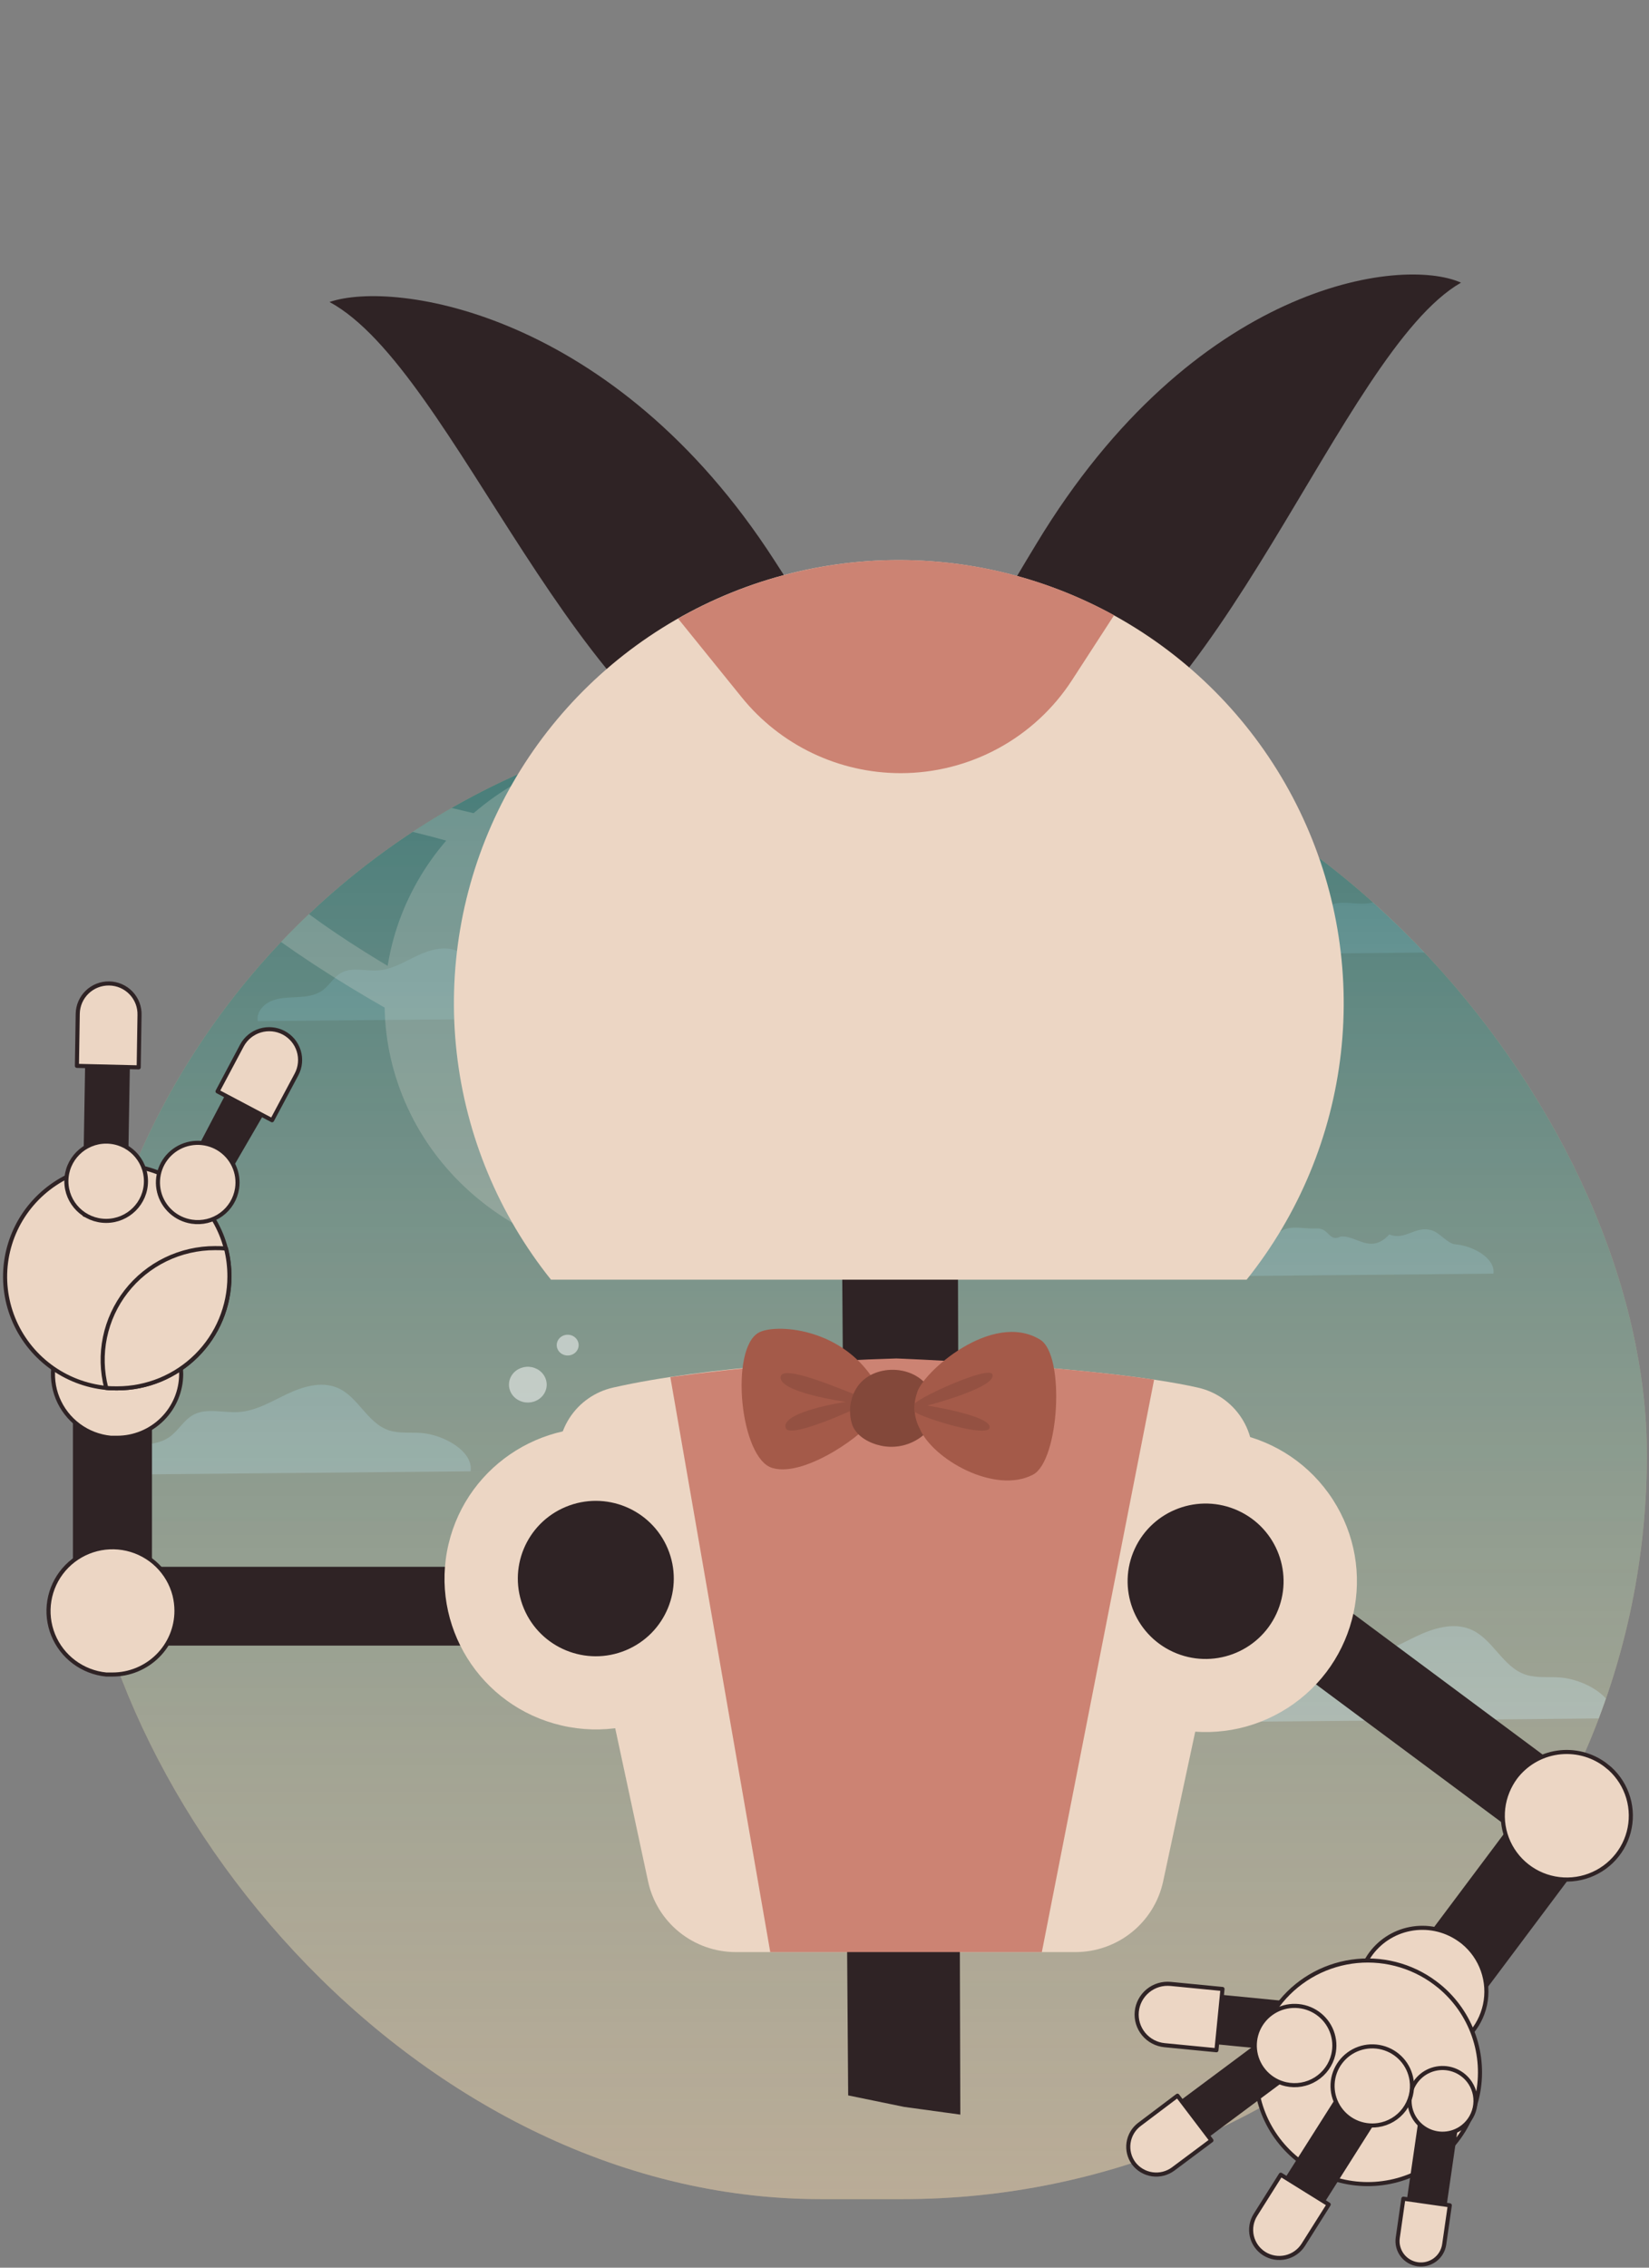 <svg width="323" height="444" viewBox="0 0 323 444" fill="none" xmlns="http://www.w3.org/2000/svg">
<rect x="0" y="0" width="323" height="444" fill="#808080" stroke="none"/>
<g clip-path="url(#clip0_7_3)">
<rect x="15" y="139" width="307.587" height="291.577" rx="145.789" fill="#C8A587"/>
<g opacity="0.5">
<path d="M315.936 336.435C316.553 332.241 310.294 328.802 305.596 328.438C303.352 328.275 301.022 328.593 298.856 327.893C294.254 326.382 292.415 320.76 287.928 318.968C284.568 317.63 280.707 318.822 277.452 320.369C274.198 321.915 270.982 323.871 267.343 324.09C264.185 324.281 260.747 323.18 257.984 324.636C255.924 325.718 254.836 327.965 252.939 329.285C251.042 330.604 248.654 330.858 246.343 330.977C244.033 331.095 241.655 331.113 239.556 332.023C237.457 332.933 235.704 335.034 236.147 337.181L315.936 336.435Z" fill="white"/>
<path d="M92.179 288.074C92.756 284.134 86.896 280.904 82.497 280.562C80.396 280.408 78.214 280.707 76.186 280.049C71.876 278.63 70.154 273.349 65.953 271.665C62.807 270.409 59.192 271.529 56.144 272.981C53.097 274.434 50.086 276.272 46.678 276.477C43.721 276.656 40.502 275.622 37.915 276.99C35.986 278.007 34.967 280.118 33.191 281.357C31.415 282.596 29.179 282.835 27.015 282.946C24.851 283.057 22.625 283.075 20.659 283.929C18.694 284.784 17.053 286.758 17.468 288.775L92.179 288.074Z" fill="white"/>
<path d="M303.932 186.272C304.395 183.094 299.69 180.489 296.157 180.213C294.47 180.089 292.718 180.331 291.089 179.8C287.629 178.656 286.246 174.397 282.873 173.039C280.346 172.026 277.443 172.928 274.996 174.1C272.55 175.272 270.132 176.754 267.395 176.919C265.021 177.064 262.436 176.23 260.359 177.333C258.809 178.153 257.991 179.855 256.565 180.854C255.139 181.854 253.344 182.047 251.606 182.136C249.869 182.226 248.081 182.24 246.503 182.929C244.924 183.618 243.607 185.21 243.94 186.837L303.932 186.272Z" fill="white"/>
<path d="M110.488 199.37C110.952 196.193 106.246 193.587 102.713 193.312C101.027 193.188 99.275 193.429 97.646 192.898C94.186 191.754 92.803 187.495 89.429 186.137C86.903 185.124 84 186.027 81.553 187.198C79.106 188.37 76.688 189.852 73.952 190.017C71.577 190.162 68.993 189.328 66.915 190.431C65.366 191.251 64.548 192.953 63.122 193.953C61.696 194.952 59.9 195.145 58.163 195.235C56.425 195.324 54.637 195.338 53.059 196.027C51.481 196.716 50.163 198.309 50.496 199.935L110.488 199.37Z" fill="white"/>
<path d="M292.519 249.373C292.959 246.368 288.489 243.904 285.133 243.643C283.53 243.526 282.081 241.42 280.534 240.918C277.247 239.836 275.328 242.981 272.124 241.697C268.43 245.758 265.565 241.697 262.561 242.131C260.236 243.24 260.409 240.37 257.809 240.527C255.553 240.664 253.098 239.875 251.124 240.918C249.653 241.694 248.876 243.304 247.521 244.249C246.166 245.195 244.46 245.377 242.81 245.462C241.159 245.547 239.461 245.56 237.961 246.212C236.462 246.863 235.21 248.369 235.527 249.908L292.519 249.373Z" fill="white"/>
</g>
<rect opacity="0.9" x="-63" y="-17" width="668" height="668" fill="url(#paint0_linear_7_3)"/>
<g opacity="0.2">
<path d="M146.338 244.287C174.122 235.04 188.738 206.194 178.984 179.855C169.23 153.517 138.799 139.662 111.015 148.908C83.231 158.154 68.614 187.001 78.368 213.339C88.123 239.678 118.553 253.533 146.338 244.287Z" fill="#FFF2E7"/>
<path d="M113.926 198.742C112.415 199.531 110.691 199.878 108.973 199.738C107.254 199.599 105.617 198.98 104.27 197.959C102.922 196.938 101.925 195.561 101.403 194.002C100.881 192.443 100.858 190.773 101.338 189.202C101.817 187.632 102.777 186.231 104.096 185.177C105.416 184.124 107.035 183.465 108.749 183.283C110.464 183.102 112.196 183.407 113.728 184.159C115.26 184.911 116.522 186.077 117.354 187.509C117.91 188.46 118.262 189.505 118.39 190.584C118.518 191.664 118.42 192.757 118.102 193.801C117.783 194.844 117.25 195.818 116.534 196.666C115.817 197.514 114.931 198.219 113.926 198.742V198.742Z" fill="white"/>
<path d="M130.014 176.938C129.136 177.394 128.135 177.594 127.137 177.512C126.139 177.43 125.19 177.069 124.408 176.475C123.626 175.882 123.048 175.082 122.745 174.177C122.443 173.272 122.43 172.302 122.709 171.39C122.987 170.478 123.545 169.665 124.311 169.053C125.077 168.441 126.017 168.058 127.012 167.952C128.007 167.847 129.013 168.023 129.903 168.459C130.793 168.895 131.526 169.571 132.011 170.402C132.334 170.955 132.538 171.563 132.612 172.191C132.686 172.819 132.629 173.455 132.444 174.063C132.258 174.67 131.948 175.236 131.531 175.73C131.114 176.223 130.599 176.633 130.014 176.938V176.938Z" fill="white"/>
<path d="M95.465 159.723C94.768 160.348 33.846 142.33 31.321 156.491C28.797 170.652 74.046 201.045 124.664 220.689C175.282 240.332 230.647 253.493 235.206 239.6C239.765 225.707 185.417 196.509 185.417 196.509L184.927 203.652C184.927 203.652 218.534 220.921 216.424 233.028C214.314 245.136 172.927 235.367 127 215.063C81.073 194.759 43.623 171.509 47.88 162.669C52.137 153.83 89.964 165.33 89.964 165.33L95.465 159.723Z" fill="#FFF2E7"/>
</g>
<g opacity="0.5">
<path d="M105.078 274.222C104.428 274.539 103.693 274.665 102.967 274.586C102.241 274.507 101.556 274.226 100.999 273.778C100.442 273.33 100.037 272.735 99.836 272.069C99.635 271.403 99.647 270.696 99.871 270.036C100.094 269.376 100.519 268.794 101.091 268.364C101.663 267.933 102.358 267.673 103.086 267.616C103.814 267.559 104.544 267.708 105.183 268.045C105.822 268.381 106.341 268.889 106.675 269.506C106.898 269.914 107.033 270.361 107.074 270.82C107.114 271.278 107.058 271.74 106.91 272.178C106.762 272.617 106.523 273.023 106.209 273.373C105.894 273.724 105.51 274.013 105.078 274.222V274.222Z" fill="white"/>
<path d="M112.173 265.176C111.795 265.36 111.369 265.433 110.947 265.386C110.526 265.34 110.128 265.176 109.805 264.915C109.482 264.655 109.247 264.309 109.131 263.923C109.014 263.536 109.022 263.125 109.151 262.742C109.281 262.359 109.528 262.021 109.86 261.771C110.192 261.521 110.595 261.37 111.018 261.337C111.441 261.303 111.865 261.39 112.236 261.585C112.607 261.78 112.909 262.075 113.103 262.432C113.233 262.67 113.311 262.93 113.335 263.197C113.358 263.464 113.325 263.732 113.239 263.987C113.153 264.242 113.014 264.479 112.831 264.683C112.648 264.887 112.424 265.054 112.173 265.176V265.176Z" fill="white"/>
</g>
</g>
<path d="M234.563 271.669C215.912 267.481 175.533 265.979 175.533 265.979C165.804 266.285 138.729 267.438 120.078 271.684C116.547 272.482 113.475 274.635 111.527 277.675C109.58 280.716 108.915 284.398 109.676 287.923L126.949 368.405C127.798 372.308 129.961 375.804 133.078 378.315C136.196 380.825 140.082 382.199 144.091 382.208H210.681C214.691 382.199 218.576 380.825 221.694 378.315C224.812 375.804 226.975 372.308 227.823 368.405L245.082 287.923C245.84 284.379 245.159 280.681 243.188 277.636C241.217 274.59 238.116 272.445 234.563 271.669Z" fill="#ECD6C4"/>
<path d="M188.102 414.027L187.602 233.939L177.485 232.78L164.869 235.098L166.137 410.268L177.119 412.523L188.102 414.027Z" fill="#2F2325"/>
<path d="M151.677 109.705C161.853 125.485 188.565 166.054 150.635 155.354C112.706 144.654 89.196 72.435 64.549 59.13C77.348 54.751 120.369 61.147 151.677 109.705Z" fill="#2F2325"/>
<path d="M203.03 106.43C193.067 122.92 166.712 165.586 202.629 155.366C238.546 145.146 262.603 68.829 286.176 55.342C274.386 50.09 233.797 55.524 203.03 106.43Z" fill="#2F2325"/>
<path d="M19.695 307.668V321.296H108.921V307.668H19.695Z" fill="#2F2325" stroke="#2F2325" stroke-width="1.799" stroke-linecap="round" stroke-linejoin="round"/>
<path d="M28.867 260.628H15.183V315.153H28.867V260.628Z" fill="#2F2325" stroke="#2F2325" stroke-width="1.799" stroke-linecap="round" stroke-linejoin="round"/>
<path d="M34.566 315.387C34.566 317.026 34.242 318.65 33.611 320.164C32.981 321.679 32.057 323.054 30.892 324.213C29.727 325.372 28.345 326.29 26.823 326.916C25.302 327.542 23.671 327.864 22.025 327.862C21.615 327.862 21.204 327.862 20.809 327.862C18.527 327.637 16.351 326.794 14.516 325.423C12.682 324.053 11.26 322.208 10.405 320.089C9.551 317.97 9.295 315.658 9.668 313.404C10.04 311.151 11.026 309.043 12.518 307.308C14.009 305.574 15.95 304.28 18.128 303.567C20.307 302.854 22.64 302.75 24.874 303.265C27.108 303.781 29.157 304.896 30.799 306.491C32.44 308.085 33.612 310.097 34.185 312.308C34.436 313.315 34.563 314.349 34.566 315.387Z" fill="#ECD6C4" stroke="#2F2325" stroke-width="0.8" stroke-linecap="round" stroke-linejoin="round"/>
<path d="M35.489 269.032C35.481 272.341 34.157 275.512 31.806 277.85C29.456 280.188 26.27 281.503 22.948 281.507C22.538 281.507 22.127 281.507 21.717 281.507C19.434 281.289 17.255 280.452 15.416 279.086C13.578 277.721 12.15 275.879 11.289 273.762C10.428 271.645 10.167 269.334 10.533 267.079C10.9 264.824 11.88 262.713 13.368 260.974C14.855 259.236 16.793 257.937 18.97 257.218C21.147 256.5 23.481 256.39 25.716 256.901C27.952 257.411 30.004 258.522 31.65 260.113C33.295 261.704 34.471 263.714 35.05 265.924C35.331 266.937 35.479 267.981 35.489 269.032Z" fill="#ECD6C4" stroke="#2F2325" stroke-width="0.8" stroke-linecap="round" stroke-linejoin="round"/>
<path d="M44.94 249.947C44.94 255.752 42.624 261.319 38.503 265.423C34.381 269.527 28.791 271.833 22.963 271.833C22.23 271.833 21.497 271.833 20.809 271.746C16.811 271.351 12.998 269.873 9.785 267.471C6.572 265.07 4.082 261.837 2.584 258.125C1.086 254.413 0.639 250.362 1.291 246.415C1.943 242.467 3.669 238.773 6.282 235.734C8.895 232.694 12.294 230.426 16.11 229.176C19.926 227.926 24.013 227.742 27.927 228.643C31.841 229.544 35.433 231.497 38.311 234.288C41.188 237.079 43.243 240.603 44.251 244.476C44.705 246.265 44.937 248.102 44.94 249.947V249.947Z" fill="#ECD6C4" stroke="#2F2325" stroke-width="0.8" stroke-linecap="round" stroke-linejoin="round"/>
<path d="M55.151 211.369L43.13 232.079L42.481 225.405L34.062 234.44L48.104 207.649L55.151 211.369Z" fill="#2F2325" stroke="#2F2325" stroke-width="0.8" stroke-linecap="round" stroke-linejoin="round"/>
<path d="M58.082 210.362L53.291 219.336L42.61 213.689L47.386 204.701C48.142 203.295 49.426 202.243 50.958 201.775C52.489 201.308 54.144 201.463 55.562 202.206V202.206C56.981 202.956 58.043 204.236 58.515 205.765C58.988 207.295 58.832 208.948 58.082 210.362V210.362Z" fill="#ECD6C4" stroke="#2F2325" stroke-width="0.8" stroke-linecap="round" stroke-linejoin="round"/>
<path d="M46.434 232.701C46.668 231.183 46.446 229.63 45.794 228.239C45.142 226.847 44.09 225.679 42.771 224.883C41.453 224.087 39.926 223.698 38.386 223.766C36.845 223.833 35.36 224.355 34.117 225.264C32.874 226.173 31.929 227.428 31.403 228.872C30.877 230.316 30.793 231.882 31.161 233.373C31.529 234.865 32.333 236.214 33.471 237.25C34.609 238.286 36.031 238.962 37.555 239.194C38.566 239.349 39.599 239.305 40.592 239.062C41.586 238.82 42.522 238.385 43.347 237.782C44.172 237.179 44.869 236.419 45.399 235.548C45.928 234.676 46.28 233.708 46.434 232.701V232.701Z" fill="#ECD6C4" stroke="#2F2325" stroke-width="0.8" stroke-linecap="round" stroke-linejoin="round"/>
<path d="M25.175 201.003L24.53 238.005L16.575 237.873L17.205 200.871L25.175 201.003Z" fill="#2F2325" stroke="#2F2325" stroke-width="0.8" stroke-linecap="round" stroke-linejoin="round"/>
<path d="M27.329 198.77L27.168 208.984L15.066 208.692L15.227 198.479C15.24 197.687 15.41 196.906 15.727 196.18C16.043 195.454 16.5 194.797 17.072 194.247C17.643 193.697 18.318 193.264 19.057 192.974C19.796 192.684 20.586 192.541 21.381 192.555V192.555C22.183 192.566 22.976 192.736 23.712 193.056C24.448 193.376 25.112 193.839 25.666 194.418C26.22 194.997 26.652 195.68 26.938 196.427C27.223 197.175 27.356 197.971 27.329 198.77V198.77Z" fill="#ECD6C4" stroke="#2F2325" stroke-width="0.8" stroke-linecap="round" stroke-linejoin="round"/>
<path d="M20.794 239.041C25.099 239.041 28.589 235.566 28.589 231.279C28.589 226.992 25.099 223.516 20.794 223.516C16.49 223.516 13 226.992 13 231.279C13 235.566 16.49 239.041 20.794 239.041Z" fill="#ECD6C4" stroke="#2F2325" stroke-width="0.8" stroke-linecap="round" stroke-linejoin="round"/>
<path d="M44.94 249.947C44.94 255.752 42.624 261.319 38.503 265.423C34.381 269.527 28.791 271.833 22.963 271.833C22.23 271.833 21.498 271.833 20.809 271.746C19.967 268.508 19.882 265.12 20.559 261.844C21.237 258.568 22.66 255.49 24.718 252.847C26.777 250.203 29.416 248.065 32.434 246.596C35.452 245.128 38.768 244.367 42.127 244.374C42.844 244.374 43.592 244.374 44.28 244.476C44.725 246.266 44.946 248.103 44.94 249.947V249.947Z" fill="#ECD6C4" stroke="#2F2325" stroke-width="0.8" stroke-linecap="round" stroke-linejoin="round"/>
<path d="M145.601 315.807C149.333 299.926 139.43 284.039 123.484 280.323C107.537 276.607 91.585 286.469 87.853 302.349C84.122 318.23 94.024 334.117 109.971 337.833C125.918 341.549 141.87 331.687 145.601 315.807Z" fill="#ECD6C4"/>
<path d="M268.518 395.339L279.485 403.489L312.229 359.789L301.262 351.639L268.518 395.339Z" fill="#2F2325" stroke="#2F2325" stroke-width="1.799" stroke-linecap="round" stroke-linejoin="round"/>
<path d="M304.105 363.097L312.288 352.175L240.777 299.034L232.593 309.956L304.105 363.097Z" fill="#2F2325" stroke="#2F2325" stroke-width="1.799" stroke-linecap="round" stroke-linejoin="round"/>
<path d="M296.818 348.052C297.805 346.735 299.042 345.625 300.46 344.784C301.878 343.944 303.448 343.39 305.081 343.154C306.713 342.919 308.377 343.006 309.976 343.41C311.575 343.815 313.078 344.53 314.4 345.514L315.352 346.287C317.046 347.826 318.285 349.798 318.932 351.99C319.579 354.181 319.611 356.507 319.023 358.714C318.436 360.922 317.251 362.927 315.599 364.511C313.947 366.095 311.891 367.198 309.653 367.699C307.415 368.201 305.083 368.082 302.909 367.355C300.734 366.628 298.802 365.321 297.322 363.577C295.841 361.832 294.869 359.717 294.512 357.461C294.155 355.205 294.425 352.894 295.294 350.781C295.688 349.812 296.2 348.896 296.818 348.052Z" fill="#ECD6C4" stroke="#2F2325" stroke-width="0.8" stroke-linecap="round" stroke-linejoin="round"/>
<path d="M268.204 382.968C270.062 380.22 272.939 378.32 276.203 377.686C279.467 377.051 282.851 377.733 285.61 379.582C285.947 379.801 286.269 380.049 286.592 380.297C288.361 381.751 289.695 383.661 290.45 385.817C291.206 387.974 291.352 390.296 290.875 392.53C290.397 394.764 289.314 396.825 287.742 398.489C286.17 400.152 284.171 401.355 281.96 401.965C279.75 402.576 277.414 402.571 275.206 401.951C272.999 401.332 271.004 400.121 269.439 398.451C267.874 396.781 266.799 394.716 266.331 392.48C265.863 390.244 266.019 387.923 266.783 385.769C267.138 384.78 267.616 383.839 268.204 382.968V382.968Z" fill="#ECD6C4" stroke="#2F2325" stroke-width="0.8" stroke-linecap="round" stroke-linejoin="round"/>
<path d="M230.545 398.599L251.162 400.616L251.941 392.716L231.324 390.699L230.545 398.599Z" fill="#2F2325" stroke="#2F2325" stroke-width="1.799" stroke-linecap="round" stroke-linejoin="round"/>
<path d="M229.291 388.439L239.459 389.431L238.272 401.425L228.104 400.433C226.507 400.278 225.037 399.497 224.018 398.263C222.998 397.029 222.513 395.443 222.668 393.852V393.852C222.827 392.261 223.614 390.797 224.856 389.782C226.097 388.767 227.692 388.284 229.291 388.439V388.439Z" fill="#ECD6C4" stroke="#2F2325" stroke-width="0.8" stroke-linecap="round" stroke-linejoin="round"/>
<path d="M249.656 393.546C251.266 391.156 253.334 389.106 255.741 387.513C258.148 385.92 260.846 384.815 263.682 384.263C266.519 383.71 269.436 383.719 272.269 384.291C275.101 384.862 277.793 385.984 280.189 387.593C280.79 388.001 281.361 388.425 281.918 388.877C285.015 391.426 287.352 394.772 288.673 398.552C289.994 402.331 290.25 406.398 289.412 410.312C288.574 414.226 286.674 417.836 283.92 420.75C281.165 423.663 277.661 425.769 273.789 426.838C269.917 427.907 265.824 427.899 261.956 426.813C258.089 425.728 254.594 423.607 251.852 420.681C249.11 417.756 247.226 414.138 246.405 410.22C245.584 406.303 245.857 402.237 247.194 398.463C247.801 396.726 248.628 395.074 249.656 393.546Z" fill="#ECD6C4" stroke="#2F2325" stroke-width="0.8" stroke-linecap="round" stroke-linejoin="round"/>
<path d="M225.98 416.278L253.231 395.982L257.612 401.804L230.36 422.085L225.98 416.278Z" fill="#2F2325" stroke="#2F2325" stroke-width="1.799" stroke-linecap="round" stroke-linejoin="round"/>
<path d="M223.152 415.972L230.638 410.325L237.29 419.079L229.803 424.668C228.628 425.544 227.151 425.919 225.698 425.711C224.244 425.503 222.933 424.729 222.053 423.559V423.559C221.209 422.4 220.851 420.96 221.057 419.543C221.262 418.127 222.013 416.845 223.152 415.972V415.972Z" fill="#ECD6C4" stroke="#2F2325" stroke-width="0.8" stroke-linecap="round" stroke-linejoin="round"/>
<path d="M261.172 402.242C261.518 400.743 261.409 399.176 260.86 397.739C260.311 396.302 259.345 395.06 258.086 394.17C256.827 393.281 255.33 392.783 253.787 392.742C252.243 392.7 250.722 393.116 249.417 393.936C248.111 394.757 247.079 395.945 246.452 397.35C245.825 398.755 245.632 400.314 245.896 401.829C246.16 403.344 246.87 404.747 247.936 405.86C249.002 406.972 250.376 407.744 251.883 408.078C253.891 408.523 255.995 408.159 257.735 407.066C259.475 405.973 260.71 404.239 261.172 402.242Z" fill="#ECD6C4" stroke="#2F2325" stroke-width="0.8" stroke-linecap="round" stroke-linejoin="round"/>
<path d="M275.618 436.676L279.662 408.837L285.654 409.683L281.625 437.522L275.618 436.676Z" fill="#2F2325" stroke="#2F2325" stroke-width="1.799" stroke-linecap="round" stroke-linejoin="round"/>
<path d="M273.786 438.149L274.885 430.489L283.984 431.788L282.885 439.433C282.8 440.029 282.599 440.603 282.292 441.121C281.985 441.64 281.578 442.093 281.095 442.455C280.612 442.816 280.062 443.08 279.477 443.23C278.891 443.38 278.282 443.414 277.684 443.329V443.329C276.478 443.156 275.39 442.513 274.659 441.542C273.929 440.571 273.615 439.351 273.786 438.149V438.149Z" fill="#ECD6C4" stroke="#2F2325" stroke-width="0.8" stroke-linecap="round" stroke-linejoin="round"/>
<path d="M287.998 407.859C287.308 406.789 286.315 405.946 285.145 405.437C283.974 404.928 282.679 404.777 281.422 405.001C280.165 405.225 279.002 405.815 278.082 406.697C277.161 407.578 276.524 408.712 276.25 409.954C275.976 411.196 276.077 412.491 276.542 413.676C277.007 414.861 277.814 415.882 278.861 416.61C279.908 417.338 281.148 417.741 282.425 417.768C283.702 417.794 284.958 417.443 286.035 416.76C287.479 415.838 288.497 414.382 288.865 412.714C289.233 411.045 288.921 409.299 287.998 407.859V407.859Z" fill="#ECD6C4" stroke="#2F2325" stroke-width="0.8" stroke-linecap="round" stroke-linejoin="round"/>
<path d="M248.645 432.97L266.812 404.314L272.981 408.166L254.828 436.836L248.645 432.97Z" fill="#2F2325" stroke="#2F2325" stroke-width="1.799" stroke-linecap="round" stroke-linejoin="round"/>
<path d="M245.905 433.67L250.872 425.791L260.263 431.628L255.282 439.521C254.498 440.756 253.255 441.632 251.825 441.957C250.395 442.282 248.893 442.031 247.649 441.257V441.257C246.41 440.479 245.53 439.244 245.204 437.822C244.877 436.4 245.129 434.907 245.905 433.67V433.67Z" fill="#ECD6C4" stroke="#2F2325" stroke-width="0.8" stroke-linecap="round" stroke-linejoin="round"/>
<path d="M276.497 407.319C276.279 405.8 275.614 404.379 274.585 403.237C273.555 402.095 272.208 401.283 270.715 400.904C269.222 400.525 267.649 400.596 266.196 401.109C264.744 401.622 263.477 402.552 262.556 403.783C261.635 405.014 261.102 406.489 261.025 408.022C260.947 409.555 261.329 411.076 262.12 412.393C262.912 413.709 264.079 414.762 265.472 415.418C266.866 416.073 268.424 416.301 269.948 416.074C271.98 415.774 273.811 414.685 275.038 413.044C276.266 411.403 276.79 409.345 276.497 407.319V407.319Z" fill="#ECD6C4" stroke="#2F2325" stroke-width="0.8" stroke-linecap="round" stroke-linejoin="round"/>
<path d="M122.237 322.284C129.563 319.241 133.025 310.86 129.969 303.564C126.914 296.268 118.498 292.82 111.171 295.863C103.845 298.906 100.383 307.287 103.439 314.583C106.494 321.879 114.911 325.327 122.237 322.284Z" fill="#2F2325" stroke="#2F2325" stroke-width="1.799" stroke-linecap="round" stroke-linejoin="round"/>
<path d="M252.185 334.422C265.956 325.594 269.934 307.32 261.069 293.606C252.205 279.892 233.855 275.931 220.084 284.759C206.313 293.587 202.335 311.861 211.2 325.575C220.064 339.289 238.414 343.25 252.185 334.422Z" fill="#ECD6C4"/>
<path d="M249.211 315.569C252.52 308.384 249.354 299.887 242.139 296.591C234.924 293.295 226.392 296.449 223.082 303.634C219.773 310.819 222.939 319.316 230.154 322.612C237.369 325.907 245.901 322.754 249.211 315.569Z" fill="#2F2325" stroke="#2F2325" stroke-width="1.799" stroke-linecap="round" stroke-linejoin="round"/>
<path d="M244.184 250.555C254.413 237.783 260.815 222.396 262.653 206.162C264.491 189.928 261.69 173.507 254.573 158.788C247.456 144.068 236.312 131.649 222.422 122.957C208.532 114.265 192.46 109.653 176.056 109.653C159.651 109.653 143.58 114.265 129.69 122.957C115.8 131.649 104.656 144.068 97.539 158.788C90.422 173.507 87.621 189.928 89.459 206.162C91.297 222.396 97.698 237.783 107.927 250.555H244.184Z" fill="#ECD6C4"/>
<path d="M176.393 151.382C183.067 151.383 189.636 149.721 195.499 146.545C201.362 143.369 206.333 138.782 209.959 133.202L218.222 120.464C205.128 113.263 190.393 109.54 175.435 109.655C160.477 109.77 145.801 113.719 132.82 121.121L145.259 136.499C149.001 141.14 153.741 144.886 159.129 147.462C164.517 150.038 170.416 151.377 176.393 151.382Z" fill="#CC8373"/>
<path d="M226.065 270.122C205.832 267.117 175.577 265.979 175.577 265.979C160.763 266.401 145.983 267.619 131.301 269.626L150.875 382.208H204.074L226.065 270.122Z" fill="#CC8373"/>
<path d="M170.101 278.583C170.101 278.583 172.863 275.885 171.14 270.144C164.557 259.854 151.894 259.175 148.664 260.887C142.886 263.946 144.922 285.701 151.357 287.442C158.021 289.35 170.362 279.852 170.101 278.583Z" fill="#A45A49"/>
<path opacity="0.1" d="M167.955 273.224C165.147 272.196 153.402 267.043 152.92 269.511C152.309 272.629 165.67 274.475 165.67 274.475C165.67 274.475 152.772 276.405 153.917 279.619C154.688 281.78 167.327 275.915 167.327 275.915L167.955 273.224Z" fill="black"/>
<path d="M168.484 270.821C168.288 271.04 168.107 271.273 167.943 271.519C167.217 272.58 166.747 273.814 166.573 275.116C166.399 276.419 166.527 277.752 166.944 279.005C167.822 281.307 170.383 282.588 172.519 283.047C173.992 283.368 175.507 283.346 176.959 282.984C178.41 282.622 179.762 281.928 180.918 280.951C181.91 279.994 182.604 278.746 182.913 277.362C183.223 275.979 183.134 274.522 182.658 273.175C180.488 267.415 172.192 266.69 168.484 270.821Z" fill="#A45A49"/>
<path opacity="0.2" d="M168.484 270.821C168.288 271.04 168.107 271.273 167.943 271.519C167.217 272.58 166.747 273.814 166.573 275.116C166.399 276.419 166.527 277.752 166.944 279.005C167.822 281.307 170.383 282.588 172.519 283.047C173.992 283.368 175.507 283.346 176.959 282.984C178.41 282.622 179.762 281.928 180.918 280.951C181.91 279.994 182.604 278.746 182.913 277.362C183.223 275.979 183.134 274.522 182.658 273.175C180.488 267.415 172.192 266.69 168.484 270.821Z" fill="black"/>
<path d="M179.603 272.792C180.459 268.955 194.266 256.483 203.75 262.305C208.69 265.341 207.484 286.059 202.327 288.738C194.855 292.635 182.662 285.693 180.131 279.677C179.578 278.627 179.244 277.468 179.153 276.28C179.062 275.092 179.216 273.902 179.603 272.792V272.792Z" fill="#A45A49"/>
<path opacity="0.1" d="M179.2 274.78C179.161 275.335 179.163 275.893 179.206 276.45C180.368 277.473 193.756 281.759 193.856 279.444C193.957 277.129 181.62 275.201 181.62 275.201C181.62 275.201 195.403 271.628 194.375 269.069C193.669 267.4 180.625 273.288 179.2 274.78Z" fill="black"/>
<defs>
<linearGradient id="paint0_linear_7_3" x1="271" y1="74.328" x2="271" y2="651" gradientUnits="userSpaceOnUse">
<stop stop-color="#035E65"/>
<stop offset="1" stop-color="#FFF2E7" stop-opacity="0"/>
</linearGradient>
<clipPath id="clip0_7_3">
<rect x="15" y="139" width="307.587" height="291.577" rx="145.789" fill="white"/>
</clipPath>
</defs>
</svg>
